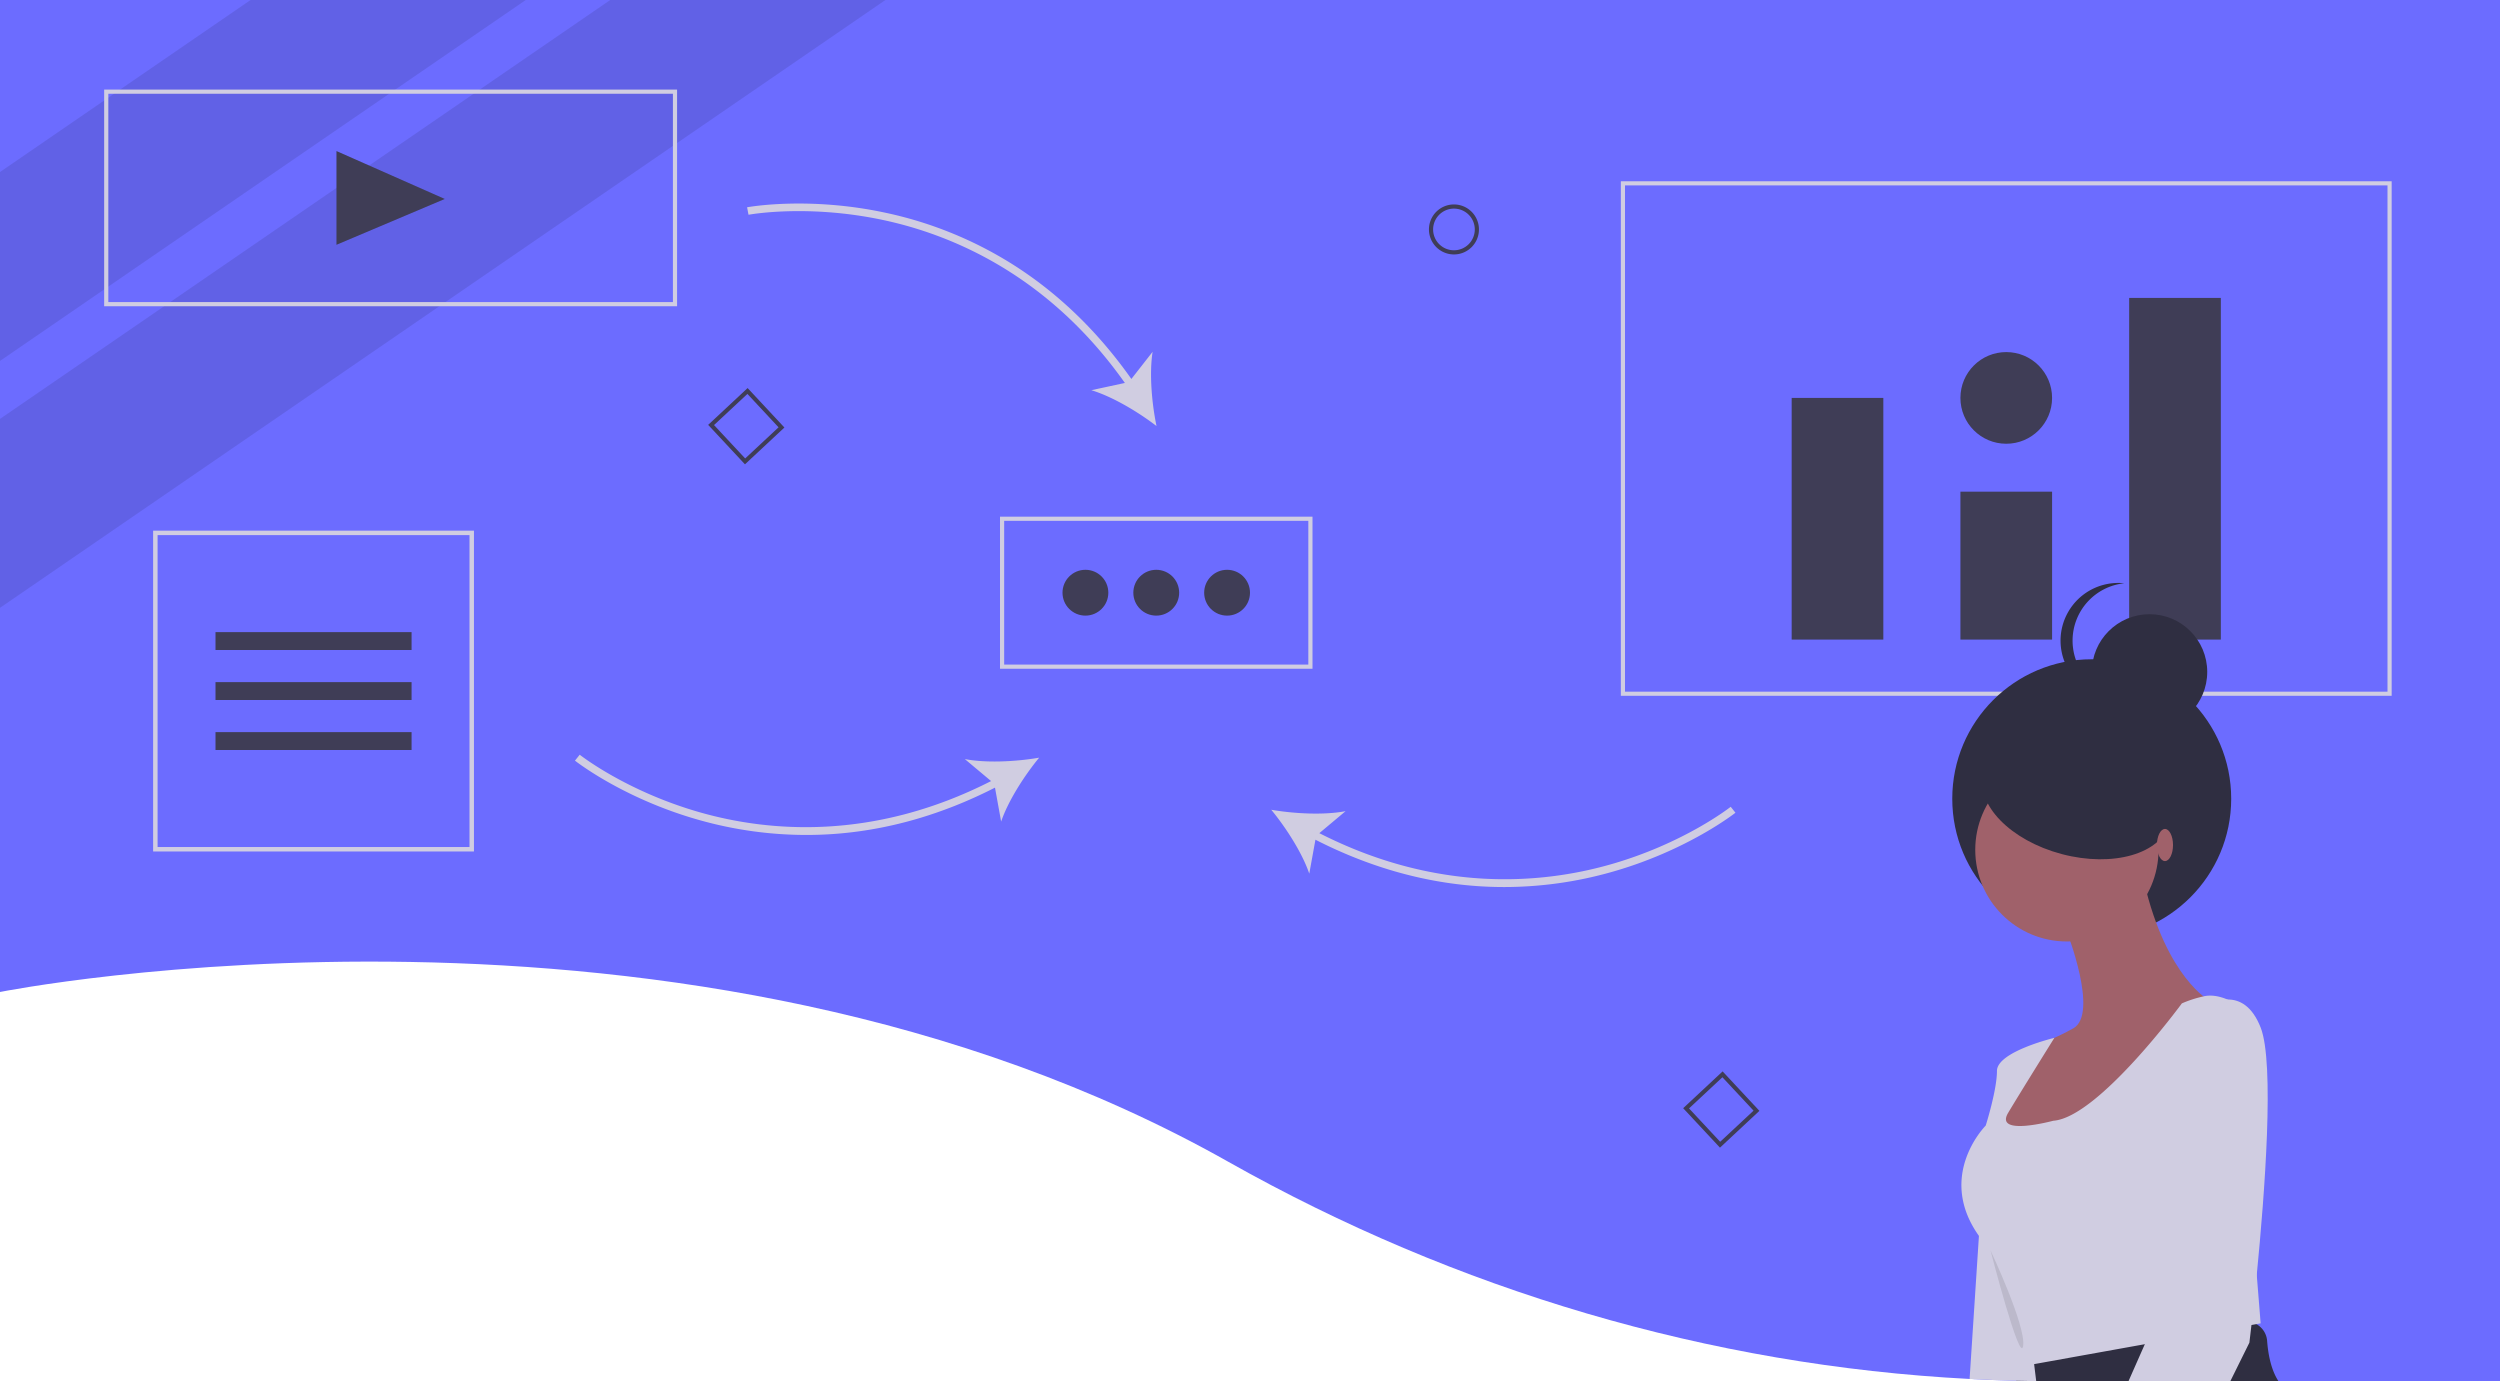 <svg xmlns="http://www.w3.org/2000/svg" data-name="Layer 1" width="1200" height="663" viewBox="0 0 1200 663" xmlns:xlink="http://www.w3.org/1999/xlink"><title>functions</title><path d="M1200-.5v663H986.44q-4.53,0-9.06-.06l-2.16-.03q-3.675-.045-7.35-.15-11.25-.27-22.46-.86C820.5,654.92,698.87,618.79,589.56,557.14,328.79,410.05,0,475.65,0,475.65V-.5Z" transform="translate(0 0.5)" fill="#6c6cff"/><polygon points="252.36 0 188.27 44 117.04 92.9 109.4 98.15 51 138.24 0 173.25 0 82.56 23 66.77 27.89 63.41 51 47.55 56.16 44 120.26 0 252.36 0" opacity="0.1"/><polygon points="425 0 324 69.34 227.04 135.9 219.4 141.15 212.33 146 0 291.76 0 201.06 80.22 146 133 109.77 137.89 106.41 228.8 44 292.9 0 425 0" opacity="0.1"/><path d="M1148,333.5H778V86.5h370Zm-368-2h366V88.5H780Z" transform="translate(0 0.5)" fill="#d0cde1"/><rect x="860" y="191" width="44" height="116" fill="#3f3d56"/><rect x="941" y="236" width="44" height="71" fill="#3f3d56"/><rect x="1022" y="143" width="44" height="164" fill="#3f3d56"/><circle cx="963" cy="191" r="22" fill="#3f3d56"/><path d="M325,146.5H50V42.5H325Zm-273-2H323V44.5H52Z" transform="translate(0 0.5)" fill="#d0cde1"/><path d="M630,320.5H480v-73H630Zm-148-2H628v-69H482Z" transform="translate(0 0.5)" fill="#d0cde1"/><polygon points="161.5 72.5 213.5 95.5 161.5 117.5 161.5 72.5" fill="#3f3d56"/><circle cx="521" cy="284.5" r="11" fill="#3f3d56"/><circle cx="555" cy="284.5" r="11" fill="#3f3d56"/><circle cx="589" cy="284.5" r="11" fill="#3f3d56"/><path d="M553.257,168.361l-10.198,13.043c-16.26-23.07-35.729-41.771-57.928-55.594a188.158,188.158,0,0,0-60.647-24.309C387.449,93.645,358.886,98.945,358.602,98.999l.686,3.584c.277-.053,28.115-5.217,64.438,2.489,32.899,6.98,79.478,26.265,116.212,78.248l-16.083,3.479c10.121,3.06,22.509,10.468,31.272,17.204C552.876,193.183,551.604,178.805,553.257,168.361Z" transform="translate(0 0.5)" fill="#d0cde1"/><path d="M830.743,386.757c-.221.176-22.564,17.77-58.336,27.841-32.334,9.105-82.482,13.687-139.129-15.183l12.611-10.564c-10.382,2.004-24.794,1.216-35.684-.668,7.028,8.531,14.848,20.663,18.248,30.675l2.954-16.295c25.132,12.846,51.068,20.332,77.15,22.229q6.711.489,13.439.488a189.386,189.386,0,0,0,51.552-7.212c36.434-10.289,59.244-28.279,59.47-28.459Z" transform="translate(0 0.5)" fill="#d0cde1"/><path d="M278.257,361.757c.221.176,22.564,17.77,58.336,27.841,32.334,9.105,82.482,13.687,139.129-15.183l-12.611-10.564c10.382,2.004,24.794,1.216,35.684-.668-7.028,8.531-14.848,20.663-18.248,30.675l-2.954-16.295c-25.132,12.846-51.068,20.332-77.15,22.229q-6.711.489-13.439.488a189.386,189.386,0,0,1-51.552-7.212c-36.434-10.289-59.244-28.279-59.47-28.459Z" transform="translate(0 0.5)" fill="#d0cde1"/><path d="M227.5,408.211h-154v-154h154ZM75.639,406.073H225.361V256.35H75.639Z" transform="translate(0 0.5)" fill="#d0cde1"/><rect x="103.444" y="303.419" width="94.111" height="8.584" fill="#3f3d56"/><rect x="103.444" y="327.419" width="94.111" height="8.584" fill="#3f3d56"/><rect x="103.444" y="351.419" width="94.111" height="8.584" fill="#3f3d56"/><path d="M685.896,109.635a12,12,0,1,1,12,12A12.013,12.013,0,0,1,685.896,109.635Zm2,0a10,10,0,1,0,10-10A10.011,10.011,0,0,0,687.896,109.635Z" transform="translate(0 0.5)" fill="#3f3d56"/><path d="M825.581,550.372,807.917,531.434l18.938-17.664L844.519,532.708ZM810.733,531.532l14.946,16.024L841.704,532.61l-14.946-16.024Z" transform="translate(0 0.5)" fill="#3f3d56"/><path d="M357.581,222.372,339.917,203.434l18.938-17.664L376.519,204.708ZM342.733,203.532l14.946,16.024L373.704,204.61l-14.946-16.024Z" transform="translate(0 0.5)" fill="#3f3d56"/><circle cx="1004.032" cy="383.394" r="66.944" fill="#2f2e41"/><path d="M1093.68,662.5H986.44q-4.53,0-9.06-.06l-2.16-.03q-3.675-.045-7.35-.15l-2.38-9.41,4.76-.81,5.72-.97,54.88-9.32,45.7-7.76a9.828,9.828,0,0,1,4.3.21,10.007,10.007,0,0,1,7.37,8.92C1088.68,649.35,1090.06,656.96,1093.68,662.5Z" transform="translate(0 0.5)" fill="#2f2e41"/><circle cx="992.111" cy="407.925" r="43.99" fill="#a0616a"/><path d="M992.111,446.784s15.435,39.359,3.087,46.305-18.522,7.718-18.522,7.718L963.556,523.188l-7.718,23.153,61.74,2.315,43.218-68.686s-20.837-10.805-31.642-57.11Z" transform="translate(0 0.5)" fill="#a0616a"/><path d="M1072.76,481.127s-7.85-5.158-15.116-3.351a56.17,56.17,0,0,0-10.352,3.351s-40.131,54.795-61.74,56.338c0,0-28.555,7.718-21.609-3.859s22.165-35.942,22.165-35.942-27.567,6.615-27.567,15.876-5.402,26.24-5.402,26.24-26.24,26.24,0,57.11,16.207,58.653,16.207,58.653l115.763-20.837Z" transform="translate(0 0.5)" fill="#d0cde1"/><path d="M967.87,662.26q-11.25-.27-22.46-.86l4.48-68.68.93-14.35,20.84,39.36s1.86,13.75,4.31,33.34c.14,1.05.27,2.11.41,3.2.32,2.64.66,5.37,1,8.17l-2.16-.03Q971.545,662.365,967.87,662.26Z" transform="translate(0 0.5)" fill="#d0cde1"/><circle cx="1031.769" cy="322.519" r="27.701" fill="#2f2e41"/><path d="M994.835,307.014a27.704,27.704,0,0,1,24.816-27.551,28.007,28.007,0,0,0-2.886-.15,27.701,27.701,0,0,0,0,55.402,28.007,28.007,0,0,0,2.886-.15A27.704,27.704,0,0,1,994.835,307.014Z" transform="translate(0 0.5)" fill="#2f2e41"/><ellipse cx="996.693" cy="382.667" rx="27.701" ry="46.168" transform="translate(370.889 1248.152) rotate(-75.118)" fill="#2f2e41"/><path d="M1083.24,611.41c-.9,9.18-1.75,17.08-2.39,22.79-.06.45-.1.88-.15,1.3-.61,5.35-.99,8.47-.99,8.47L1070.54,662.5H1021.66c2.82-6.44,5.48-12.45,7.86-17.79.46-1.01.9-2,1.33-2.96,5.35-11.87,9.11-19.79,9.88-20.55,3.09-3.09,12.74-135.44,12.74-135.44s7.48-6.41,15.68-6.5h.01c5.73-.07,11.82,2.96,15.95,13.44C1091.85,509.82,1087.09,572.31,1083.24,611.41Z" transform="translate(0 0.5)" fill="#d0cde1"/><path d="M955.459,599.732s17.031,36.114,15.651,45.77S955.459,599.732,955.459,599.732Z" transform="translate(0 0.5)" opacity="0.1"/><ellipse cx="1039.188" cy="405.609" rx="3.859" ry="7.718" fill="#a0616a"/></svg>